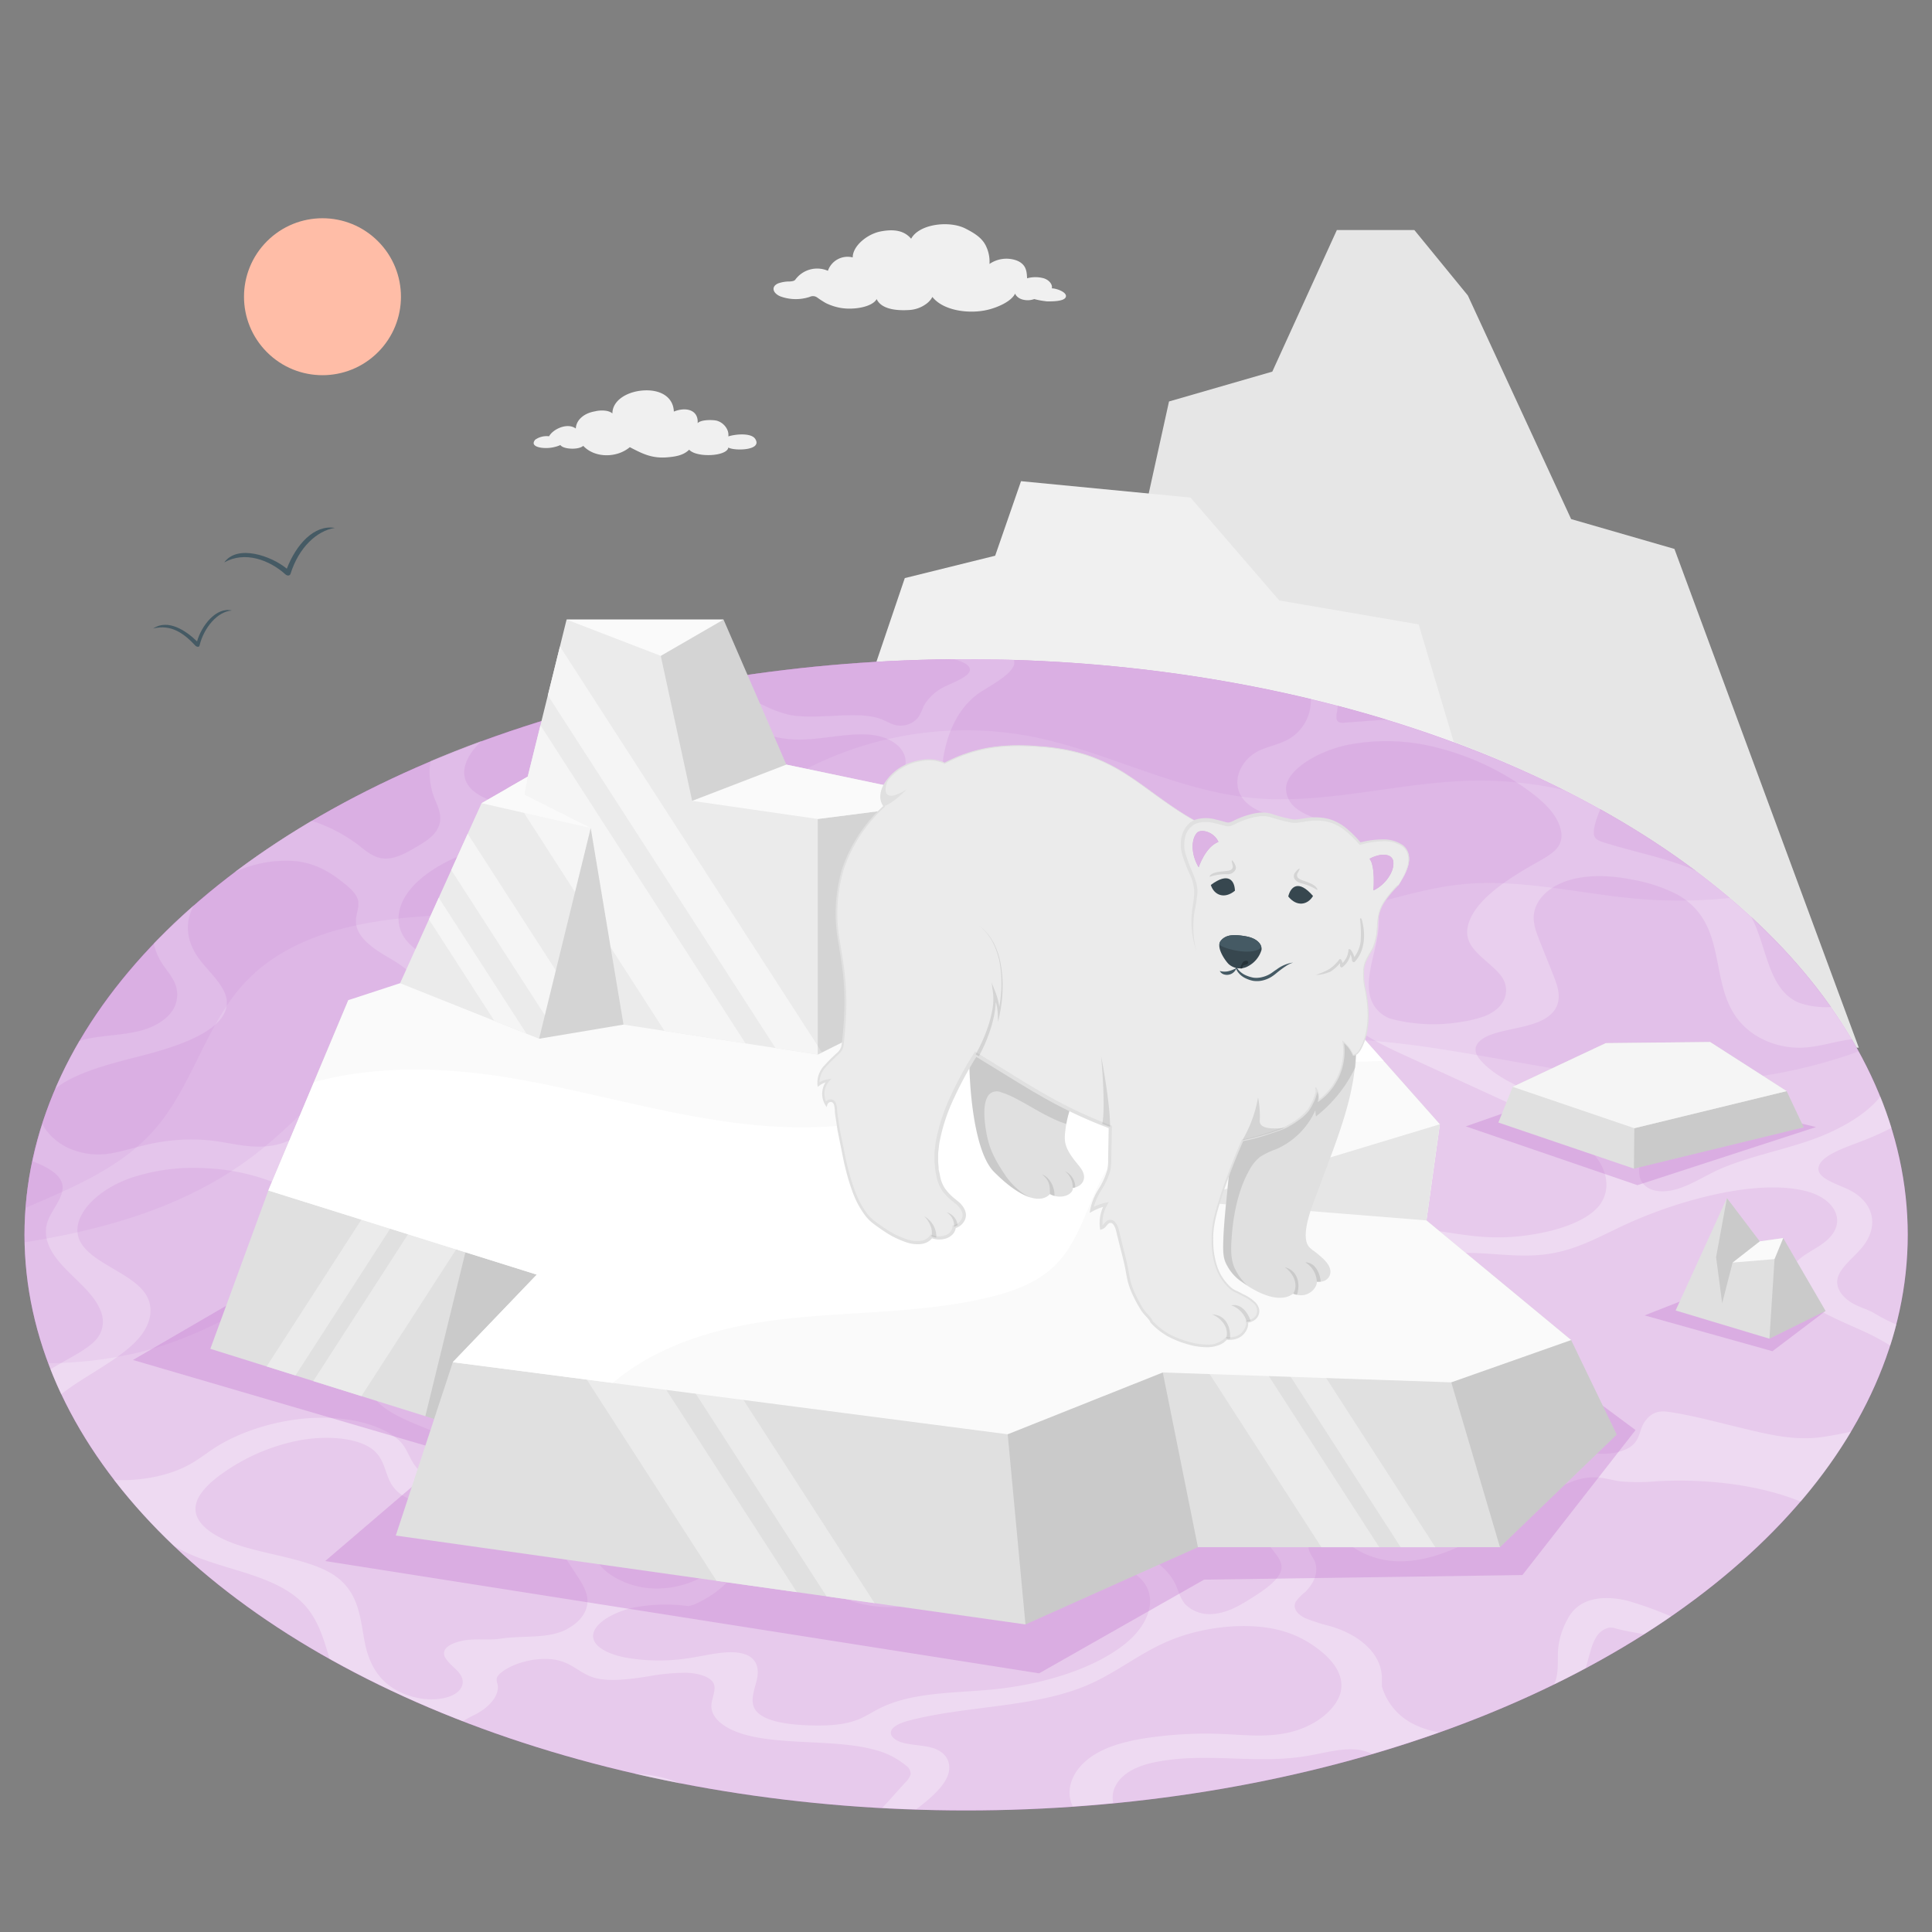<svg xmlns="http://www.w3.org/2000/svg" viewBox="0 0 500 500"><rect x="0" y="0" width="500" height="500" fill="#808080" stroke="none"/><g id="Iceberg"><g id="iceberg"><polygon points="481.06 271.14 433.34 142.06 406.61 134.34 379.87 76.46 366.03 59.53 345.98 59.53 329.27 96.18 302.54 103.9 265.65 271.14 481.06 271.14" style="fill:#e6e6e6"></polygon><polygon points="399.86 271.14 367.14 161.59 331.07 155.4 308.1 128.77 264.24 124.53 257.55 143.82 234.16 149.61 192.95 271.14 399.86 271.14" style="fill:#f0f0f0"></polygon></g></g><g id="Birds"><g id="birds"><path d="M86.64,136.62c-5.33-.88-10,4.29-12.41,10.56-4-3.33-12.78-6.36-16.19-1.63,5.29-3,11.7-.67,15.9,3.16.28.24,1,.44,1.24-.18C77.33,141.66,82,137.37,86.64,136.62Z" style="fill:#455a64"></path><path d="M60,158c-4.08-1-7.89,4-9,8-2.89-2.83-7.53-5.9-11.37-3.35,4.72-1.15,8,1.29,11,4.51.21.2.86.43,1-.06C52.77,162.39,56.31,158.24,60,158Z" style="fill:#455a64"></path></g></g><g id="Clouds"><path id="Cloud" d="M158.49,107c0-3.27,3.57-5.54,7.62-5.92,4.78-.45,8.16,1.68,8.28,5.44,3.12-1.28,6.41-.46,6.16,3,.81-.94,3.85-.91,4.94-.65a4.28,4.28,0,0,1,2.72,2.32,3.12,3.12,0,0,1,.28,1.75c1.82-.59,6-1,7,.71,1.84,3-5.52,3.07-7,2.17-.31,2.31-8.22,2.69-10.14.56-1.49,1.5-3.64,1.83-6,2-3.91.24-6.31-1.09-9.36-2.65-3.32,2.81-9.06,2.87-12.05-.35-.77.72-2.87.94-4.55.54-1.11-.27-1.36-.74-1.36-.74a9.11,9.11,0,0,1-2,.61c-2.17.46-6.21,0-4.51-2a5.14,5.14,0,0,1,3.58-.88c1-1.86,4.75-3.62,6.92-2,.09-2.25,2.15-4,5-4.46C155,106.18,157.38,106,158.49,107Z" style="fill:#f0f0f0"></path><path id="cloud" d="M201.41,73.33a8.68,8.68,0,0,1,2.94-.48c1-.06,1.26-.24,1.45-.44a7,7,0,0,1,8.46-2.33,5.39,5.39,0,0,1,6.42-3.46c0-3,3.8-6.06,7.2-6.72s6.11-.28,7.92,1.89c2.07-3.84,9.88-4.78,14.06-2.64,2.4,1.23,4.43,2.48,5.4,4.72a9.29,9.29,0,0,1,.82,4.44,7.76,7.76,0,0,1,7.15-.85c2.35,1,2.5,2.75,2.58,4.56a8.22,8.22,0,0,1,4.31,0c1.48.47,2.32,1.66,2.09,2.6,1.19,0,4,1,3.63,2.21S272.24,78,271,78a22.22,22.22,0,0,1-3.34-.6,5.18,5.18,0,0,1-1.75.3c-2.05-.06-2.89-1-3.21-1.71-1,2.08-4.62,3.61-7.14,4.2-4.75,1.12-11.42.25-14.26-3.34a5.26,5.26,0,0,1-1.45,1.69,8.19,8.19,0,0,1-4.4,1.68c-2,.14-7.16.29-8.57-2.82-1.08,2-5.73,2.87-9.25,2.3a14.41,14.41,0,0,1-3.92-1.27A25.43,25.43,0,0,1,211.5,77a1.87,1.87,0,0,0-1.93-.17,11.57,11.57,0,0,1-7.7-.16C199.92,75.79,199.54,74.13,201.41,73.33Z" style="fill:#f0f0f0"></path></g><g id="Sun"><circle id="sun" cx="83.45" cy="76.79" r="20.31" transform="translate(-29.85 81.5) rotate(-45)" style="fill:#ffbda7"></circle></g><g id="Water"><g id="Sea"><ellipse cx="250.03" cy="319.57" rx="243.69" ry="148.97" style="fill:#BA68C8"></ellipse><ellipse cx="250.03" cy="319.57" rx="243.69" ry="148.97" style="fill:#fff;opacity:0.65"></ellipse><g style="opacity:0.3"><path d="M432.47,418.32a97.72,97.72,0,0,0-11.1-4c-3.28-.85-7.69-1.24-11.2.35a9.46,9.46,0,0,0-4.46,4.33,19.53,19.53,0,0,0-2.44,7.54c-.25,2.57.12,5.06-.49,7.67a10.19,10.19,0,0,1-.57,1.69q4.16-2,8.2-4.2c.4-1.53.82-3.06,1.28-4.59a12.77,12.77,0,0,1,1.51-3.59,5.28,5.28,0,0,1,3.2-2.28,4.46,4.46,0,0,1,1.91.25c1.87.53,4.47.94,7.12,1.46C427.84,421.45,430.18,419.89,432.47,418.32Z" style="fill:#fff"></path><path d="M36.21,273.34c8.52-2.16,18.16-5.29,21.4-10.32,3.52-5.4-2.16-9.89-5.66-14.32-3.31-4.19-4.62-9.37-1.74-14.44q-5.55,4.85-10.4,9.89a14.36,14.36,0,0,0,1.69,4.45c1,1.8,2.49,3.31,3.44,5.2a7.57,7.57,0,0,1,.28,6.65c-1.65,3.62-6,5.68-9.7,6.5-4.28.95-8.46,1-12.74,1.85-.74.15-1.48.34-2.23.56a112.08,112.08,0,0,0-6.27,12.42C19.37,277.63,28.24,275.38,36.21,273.34Z" style="fill:#fff"></path><path d="M164.29,459.05q5.85,1.33,11.78,2.49a33.3,33.3,0,0,0-10.18-2.39C165.37,459.1,164.83,459.08,164.29,459.05Z" style="fill:#fff"></path><path d="M479.08,370.49c-2.36.56-4.8,1-7.18,1.37-7.49,1.14-14.43-.69-21.06-2.26-6.09-1.45-12.08-3.12-18.38-4.12-2.36-.38-4.67-.46-6.66,2.24-1.52,2-1.22,4.52-3.38,6.35-2.83,2.37-8.77,2.72-12.05,1.41s-4.61-3.7-6.12-5.9c-6.35-9.21-17.56-16.78-32.1-21.67-2.57-.87-5.35-1.72-6.54-3.31s-.55-3.81.19-5.82c1.24-3.48,2.48-6.95,3.72-10.45a4.72,4.72,0,0,1,1.65-2.47c1.56-1.13,4.13-1.48,6.36-1.57,8.34-.34,16.06,1.62,24.52,0,6.8-1.26,12.57-4.58,18.47-7.31a116.79,116.79,0,0,1,20.16-7.11c9.16-2.31,19.39-3.59,27-1.53s10.66,8.43,4.42,13.21c-2,1.56-4.75,2.79-6.55,4.42-3.92,3.49-2.23,7.52,1.07,10.27,3.9,3.27,9.63,5.55,15,8a60.35,60.35,0,0,1,7.6,4c.58-1.82,1.09-3.64,1.56-5.46a43.59,43.59,0,0,1-5.62-2.86c-2.05-1.24-4.51-1.71-6.49-3.12-2.44-1.72-3.87-4.08-2.89-6.62s4.05-4.85,6.09-7.3c4.61-5.58,3.11-11.91-3.62-15.1-3.39-1.58-8.31-3-7.57-5.84s6.21-4.74,10.66-6.42a78.09,78.09,0,0,0,8.18-3.63c-.84-2.72-1.79-5.42-2.87-8.11-3.75,4.77-10.5,8.35-15.59,10.37-8.95,3.56-19.54,5.15-27.83,9.29-4.31,2.15-9,5.22-13.79,4.84-3.27-.27-4.88-2.18-5.15-4.12s.35-4,0-5.94c-.64-3.15-4.08-5.54-7.92-7.46-11-5.5-26.26-8.63-33.08-16.22-1.21-1.35-2.09-3-.74-4.67,2.83-3.45,11.5-3.25,16.62-5.87,5.3-2.72,4.59-7,3.3-10.39s-2.68-6.72-4-10.09c-.95-2.41-1.92-4.84-1.41-7.48s2.68-5.54,6.66-7.36c5.7-2.59,12.9-2.18,18.5-1.07a41.1,41.1,0,0,1,11.74,3.83c15.73,8.71,5.76,27.86,21,36.86a21.46,21.46,0,0,0,12.72,2.75c3.89-.35,7.84-1.68,11.69-2.1-1.66-2.8-3.45-5.59-5.39-8.34a21.28,21.28,0,0,1-8.43-1.11c-8-3.38-8.22-14.39-12.19-21.93-.09-.18-.19-.34-.29-.51q-6.53-6-14.09-11.66c-.76-.33-1.53-.65-2.31-1-6.95-2.67-14.55-4.14-21.73-6.42-1-.33-2-.71-2.34-1.64-.47-1.28.4-4.19,1.59-7a283,283,0,0,0-55-23.11c-3.74.2-7.51.53-11.25.8a2.65,2.65,0,0,1-1.53-.19c-.77-.49-.55-1.73-.38-2.76.09-.51.16-1,.22-1.52q-3.48-.91-7-1.75a11.74,11.74,0,0,1-.36,3.36A11.39,11.39,0,0,1,332,192c-2,.9-4.44,1.41-6.37,2.37a10.42,10.42,0,0,0-4,3.61c-2.77,4.35-1.39,9,3.5,11.52,2.6,1.34,6,2.15,8.86,3.32a18.38,18.38,0,0,1,6.39,4.12c2,2.08,2.66,5.22-1,7.28a21,21,0,0,1-5.94,1.88c-9.53,2-20.89,3.82-26.83.39-4.36-2.52-4-7-6.52-10.37a19.48,19.48,0,0,0-6.66-4.89c-9.57-4.91-22.12-8-36-8.77-4.85-.27-10.44-.49-12.52-2.84-1.23-1.4-.89-3.22-.51-5,1.1-5.35,3.51-11.16,8.62-15,2.38-1.77,10.83-5.8,9.31-8.9q-7.91-.24-15.81-.17a11.65,11.65,0,0,1,3.26,1.16c.69.41,1.23.94,1.23,1.57,0,1.7-3.55,3-6.07,4.21a12.7,12.7,0,0,0-5.84,5.12,19.78,19.78,0,0,1-1.38,2.92,5.78,5.78,0,0,1-3.78,2.2c-2.35.36-3.84-.77-5.49-1.46-6.09-2.64-16.86.22-24.24-1.29a29.81,29.81,0,0,1-6.54-2.43c-5-2.26-10.66-4.07-16.06-6.05q-5.21.93-10.35,2a54.07,54.07,0,0,1,15.88,6.17c5.5,3.1,11.15,6.7,19.65,6.74,5.81,0,12.14-1.65,17.8-1.31,8.81.56,12.73,7,7.3,12-2.12,2-5.22,3.6-8,5.32-5.57,3.41-10.22,7.43-12.09,11.65s-.65,8.59,4.22,11c2.76,1.35,10,2.11,7.61,4.36-3.72,3.56-12.72.47-18.61-.31a48.33,48.33,0,0,0-14.27-.06c-6.55,1-13.45,3-19.59,2.1-4.44-.62-10.25-2.26-11.43-6.82-.95-3.69,1.56-8-.11-11.49-2.23-4.61-10.89-6.37-18.87-7.62s-16.76-2.72-19.65-7.13c-2-3-.71-6.82,2.4-10.17.38-.41.78-.81,1.21-1.21q-6.76,2.49-13.32,5.26a19.06,19.06,0,0,0,.88,9.19c1,2.54,2.58,5.28,1,8.26-1,2-3.23,3.4-5.23,4.58-2.54,1.53-5.26,3.08-7.9,3.18-3.16.14-5.35-1.91-7.54-3.62a40.87,40.87,0,0,0-11.94-6.15c-1,.57-1.94,1.14-2.9,1.73q-9.12,5.58-17.07,11.58a31.52,31.52,0,0,1,15.57-2.89c5.57.56,9.3,3,12.46,5.5,1.86,1.45,3.67,3,4,5,.21,1.53-.54,3.17-.61,4.74-.22,4,3.85,7.08,8.21,9.6,4.15,2.41,9,5.46,6.29,9.3a30.64,30.64,0,0,1-3.06,3.09c-3.07,3.17-3.07,6.91,0,9.24,3.56,2.71,10.66,3.49,13,6.72s-2.18,8.35-8.84,10-13.44,0-19.81,2c-6.1,1.9-9.56,6.43-15.76,8.08-6,1.59-11.56-.2-17.16-.91a49.85,49.85,0,0,0-16.78,1c-3.28.73-6.46,1.78-9.77,2.33a18.45,18.45,0,0,1-8.87-.72,15.21,15.21,0,0,1-7.84-5.63,6.62,6.62,0,0,1-.69-1.35,95.41,95.41,0,0,0-2.56,9.72c3.89,1.5,7.42,3.48,7.72,6.38s-2.68,6-3.8,9c-1.71,4.62,1.05,8.81,4.52,12.4s7.71,6.94,9.23,11.16a7,7,0,0,1-1.36,7.29C22.58,349.17,18.8,351,15.4,353c-.78.44-1.57.9-2.35,1.38q1.27,3.24,2.78,6.45c1.4-1.1,2.93-2.16,4.48-3.17,5.67-3.68,12.14-7.2,15.75-11.49,3.3-3.95,3.82-8.31,1.35-11.66-3.76-5.2-13.86-7.75-16.68-13.25s3.18-12.85,13-16.37a51.26,51.26,0,0,1,19.63-2.54,53.91,53.91,0,0,1,25,7.3c5.19,3.13,9.25,7.63,6.26,12.58-2.73,4.54-10.94,8.48-11.72,13-.68,3.8,4.23,6.4,9.2,8.16s10.7,3.4,12.61,6.71c1.61,2.78.18,6.22,1,9.23,2.32,8.84,21.83,10.63,28.69,18.09.9,1,1.35,2.47-.44,3.38a8.26,8.26,0,0,1-3,.64c-4.55.39-9.61,1.78-12.38-.81s-2.84-5.82-5.68-8.19c-4.58-3.85-12.9-5.92-22-5.47s-18.72,3.42-25.52,7.85c-2,1.32-3.8,2.75-6,4C43.88,382,36.16,383.38,29.5,383a148.09,148.09,0,0,0,15.45,17c10.66,6.71,27.11,6.57,34.84,16.52,2.78,3.58,4.15,8.13,5.48,12.73a268.8,268.8,0,0,0,34.51,16.18c1.64-.93,2.77-1.5,2.77-1.5,4.31-2.06,6.84-5.39,6.21-8.11a2.77,2.77,0,0,1-.15-1.68,3.86,3.86,0,0,1,1.19-1.35c3.61-2.86,10.54-4.25,15-3,3.73,1,5.51,3.44,9.21,4.47,3.89,1,9.05.32,13.83-.43a54.1,54.1,0,0,1,9.76-.92c3.16.11,6.1,1,7,2.6s-.35,3.79-.49,5.71c-.23,3.54,3.63,6.27,8.61,7.68s11,1.71,16.94,2,11.93.61,16.91,2a20.65,20.65,0,0,1,7.86,4,2.68,2.68,0,0,1,1.25,2.28,5,5,0,0,1-1.41,2.14c-1.4,1.55-2.81,3.11-4.21,4.69-.57.61-1.14,1.24-1.76,1.85,2.94.16,5.89.29,8.83.38,3.42-2.61,6.69-5.4,8-8.35s.33-6.27-3.76-7.53c-2.27-.68-5.21-.7-7.59-1.31s-4.19-2.21-2.67-3.82c1-1.05,3.05-1.69,4.92-2.15,15-3.72,31.62-3.16,45.25-8.91,7.8-3.31,13.44-8.25,21.27-11.53,9.19-3.88,21-4.92,29.21-2.58a27.37,27.37,0,0,1,9.19,4.57c3.93,2.92,6.8,6.62,6.1,10.82s-5.72,8.94-12.88,10.77c-6,1.53-12,.77-17.91.53a103.45,103.45,0,0,0-17.13.72c-4.9.6-10.06,1.61-14.18,3.68-6.87,3.44-9.19,9-7.73,13.34a9.47,9.47,0,0,0,.4,1q5.26-.36,10.5-.87a6.4,6.4,0,0,1,.64-4.54c1.84-3.48,6.1-5.16,9.74-5.94,13.67-2.87,26.26.6,39.88-1.72,4.82-.83,9.91-2.36,14.2-1.4a13.06,13.06,0,0,1,2.53.89q8.79-2.57,17.3-5.59a23.38,23.38,0,0,1-6.48-2.08,15.85,15.85,0,0,1-8.3-9.81v-1.76c.18-6-4.85-11.23-13.18-13.78a48.55,48.55,0,0,1-6.81-2.18c-1.94-1-3.19-2.56-2.26-4.25A13.13,13.13,0,0,1,337.8,412c2.77-2.76,3.59-6,2.17-8.5-.92-1.61-2.46-3.59,0-5.08a7.87,7.87,0,0,1,5.56-.65,10.79,10.79,0,0,1,3.79,2.06,21.8,21.8,0,0,0,12.3,4.23c9.54.29,19-4.93,26.52-9.63l12-7.49c3.45-2.13,7.59-4.51,12-4.6,2.69-.08,4.86.72,7.36,1.05a54.51,54.51,0,0,0,9.63-.07c13.79-.67,26.86,1.21,36.89,5.3A129.53,129.53,0,0,0,479.08,370.49Zm-146.24-166c-.44-4.66,7.32-9.81,15.64-11.65a51.94,51.94,0,0,1,23.6.7A67.69,67.69,0,0,1,395,204.19c4.35,3.11,8.25,6.63,9,11a5.09,5.09,0,0,1-1.15,4.43c-1.2,1.41-3.32,2.56-5.32,3.7-5,2.83-9.83,5.84-13.26,9.27s-5.39,7.36-4.22,10.67c1.26,3.54,5.81,6,8.31,9.14s2,8.12-4.11,10.57a30.67,30.67,0,0,1-6,1.48,43.26,43.26,0,0,1-18.44-.83,8.25,8.25,0,0,1-4.89-4.75c-1.44-3.62-.28-8.29.76-12.68.95-4,1.86-8.37.42-11.73-1.21-2.82-4.19-4.22-5.22-7.17-.7-2-.38-4.44-.51-6.68C349.78,210.66,333.68,213.75,332.84,204.44ZM300.72,240c5.56-4.35,14.66-6.87,23-7.59,11.5-1,23.18,1.69,25.31,7.8,1.85,5.27-3.66,11.54-3.48,17.16.23,7.25,9.67,12,18.53,16l29,13.31c11,5,22.64,10.9,22.65,19.92a8.57,8.57,0,0,1-2.85,6.46c-3.35,3.23-9.58,5.28-15.5,6.3-10.89,1.89-17.55.33-27.3-1.1-2-.29-4.44-.58-5.5-.87-.55-.16-2.45-.4-2.45-.4-6.06-1.08-7.91-1.34-12.33-3.55-2.86-1.45-5.28-3.35-5.4-5.78s1.87-4.87,2-7.25-1.79-4.63-3.71-6.63c-2.69-2.75-5.6-5.54-10.39-7-5-1.58-11.56-1.56-17.83-1.51s-12.81.09-17.9-1.43-8.3-5.14-5.7-8.82c1.35-1.9,3.93-3.51,5.95-5.26,5.86-5,6.58-11.44,1.76-15.41-1.31-1.08-3-2-3.73-3.28-1-1.78-.08-4,1.24-6A20.39,20.39,0,0,1,300.72,240Zm13.39,120.16c1.3,2.91,2.53,6.36-1.11,9.27a23,23,0,0,1-7,3.27A33.67,33.67,0,0,1,285.59,374c-4.07-1.13-9.18-4.42-13-5.65-2.73-.9-6.6-1.65-9.43-2.45s-5.08-2.43-4.46-4.47C259.4,359,263.7,357,267,355c8.38-5.2,10.93-12.94,5.88-17.76-1.59-1.5-3.82-2.74-5.13-4.36s-1.47-3.86.84-5.63c3.95-3,11.1-2.38,16.91-3.72,8.12-1.85,13.05-7.5,20.84-10.06,7.95-2.62,16.48-1.35,23.54.27,7.56,1.75,14.93,3.85,20.28,7.23s8.46,8.22,6.64,13.48-9.33,10.74-18.34,12.28c-3.9.68-7.76.62-11.65,1s-8.2,1.23-11,3.16C311.86,353.66,312.79,357.22,314.11,360.11ZM157.38,307.74a34.23,34.23,0,0,0-12.58-7.82c-4.75-1.8-10.26-3.05-14.56-5.16s-7.39-5.4-5.82-9.14c1.37-3.27,6.14-6.27,11.46-8a56.17,56.17,0,0,1,16.66-2.41c10.81-.14,20.88,1.66,28.52,5.12,2.95,1.34,5.66,3.07,5.83,5.47.14,1.73-1.06,3.57-1.89,5.37-1.67,3.7-1.35,7.9,3.57,9.51,3.4,1.11,8.14.74,12.12,1.26s7.32,2.95,4.75,5.32a26.18,26.18,0,0,1-3.36,2.15c-3.81,2.55-3.46,5.87-3.62,8.84-.24,4.21-2.11,8.63-5.44,12.82a6.92,6.92,0,0,1-.91,1.15c-6.31,4.94-11.12,11.47-20.56,13.67-6.38,1.49-12.42-.35-15.68-3.06-4-3.33-5.05-8-2.86-12.6,2.07-4.39,6.93-8.68,8-13.06C161.79,313.67,160,310.46,157.38,307.74Zm54.72-36.63c1.79-5.19,11.43-9.84,20.32-10.48s16.47,2.18,19.9,6.37c2.84,3.48,3.17,7.74,4.79,11.6a25,25,0,0,0,8.58,10.34,22.22,22.22,0,0,0,7.77,3.72c7.24,1.78,16.69.16,25.45-.91a89.6,89.6,0,0,1,18.45-.72c5.83.55,11.11,2.18,13.71,5.06,1.81,2,3,5.34.25,7.66s-7.78,2.61-11.15,1.48a7.29,7.29,0,0,0-2.07-.12,68.26,68.26,0,0,0-16.61,3.31c-6.46,2.28-11.86,5.63-18.2,8.05S268.66,320.25,264,318c-6.62-3.21-1-10.82-4.64-15.5-2.55-3.35-9.26-4.62-15.75-5.21a88.24,88.24,0,0,0-15.79-.16c-5.17.47-10.45,1.54-15.52,1.63s-9.94-.87-13.32-2.7c-2.29-1.23-4-3.16-2.61-5.23,2-3,8.81-4.25,12.42-6.87C214.06,280.13,210.59,275.5,212.1,271.11Zm-12.82,69.64c2.88-7.9,5.74-15.77,8.63-23.67,1.08-2.94,2.21-6,5.24-8.71,3.95-3.56,11-6.1,17.55-6.34s12.19,1.87,14,5.2c1.21,2.2.85,4.79,1.17,7.2a14.88,14.88,0,0,0,5.65,9.56c2,1.67,4.49,3.78,2.13,5.9s-7.2,2.13-11.14,2.69a30.4,30.4,0,0,0-16.73,8.19c-3.72,3.76-5.45,7.83-7.09,11.82L215,361.5a15,15,0,0,1-3.36,5.5c-3.52,3.44-10.66,5.68-16.8,5.69s-12-1.68-14.07-4.76a7.52,7.52,0,0,1-.5-1.27c-.13-2.81,1.87-4.52,4.72-7.26,1.89-1.81,4.33-3.45,6.29-5.24C195.88,350,197.63,345.28,199.28,340.75Zm-1.47,38.32c2.4-1.23,5.62-1.87,8.35-2.76,9.07-5.06,16-11.44,19.45-18,1.92-3.64,2.83-7.31,4.86-10.95a23.3,23.3,0,0,1,11-9.85,9,9,0,0,1,2.61-.82,8.72,8.72,0,0,1,3.29.38c6.17,1.61,12.83,3.61,14.13,7.62,1.1,3.36-1.94,7.31-6.09,10.56-3.87,3-9.08,6.18-9.16,9.51-.05,2.11,2.14,3.76,4.82,4.88,6,2.45,14.35,2.7,21.32,4.32s12.84,5.71,9.57,10.48c-4.23,6.15-19.23,8-25.81,13.72-2.55,2.2-3.58,4.77-6.33,6.9-4.52,3.49-12.75,4.82-18.84,3.94a26.94,26.94,0,0,1-13.8-6.36c-3.43-2.85-6.26-6-10.56-8.4-3.65-2-8.33-3.5-11-6S193,381.54,197.81,379.07Zm24.64-153a7.58,7.58,0,0,1,.31-10c4.51-5.4,15.77-8.62,25.12-8.69s17.24,2.28,24.78,4.6c11.09,3.42,22.95,7.51,25.1,15.1a3.75,3.75,0,0,1-.22,3,12.29,12.29,0,0,1-3.14,3c-6.87,5.2-13.76,10.94-14.75,16.8-.75,4.33,1.87,8.19,5.36,11.49,1.62,1.56,3.49,3.37,2.1,5.42-1,1.49-3.51,2.62-5,4-3.38,3.26-1,7.59-6.11,10.08-4.37,2.13-10.21.49-11.48-2.16s.19-5.79.38-8.72c.29-4.65-2.86-8.86-8.53-11.4-3.76-1.68-9-3.44-7.42-6.57a15.45,15.45,0,0,1,1.93-2.31c3.3-3.75,2.22-8.11-2.5-10.15-6.1-1.77-10.54-4-15.74-6.47C228.55,231.16,224.66,229,222.45,226.08ZM115.51,266.55c-1.17-.73-2.22-1.61-2-2.73.37-2,4.31-3.52,6.13-5.43,3.09-3.24-.71-6.28-4.48-8.3-3.53-1.86-7.23-3.69-9.53-6.18-3.49-3.8-3.3-9,.53-13.71s11.2-8.83,19.42-10.84c9-2.16,19.82-1.18,21.82,3.57a10.77,10.77,0,0,1,.33,4.32c-.13,6.93,4.68,13.87,15.72,15.34,7.25,1,15.69-.57,23.74-1.55a154.26,154.26,0,0,1,43,.63c6.79,1.14,14,3.68,12.64,8.14-.91,3.05-5.72,5.82-10.77,7.26s-10.41,1.77-15.6,2.08c-3.35,1.37-10,4.09-11.89,6.73-1.51,2.1-.8,4.2-.67,6.26a6,6,0,0,1-3.92,6,13.22,13.22,0,0,1-9.13.25c-2.47-.89-4.05-2.37-5.88-3.66-4.88-3.46-12-5.81-20.4-6.12-11-.4-23.11,2.64-34,2.05C124.61,270.37,119.28,268.89,115.51,266.55Zm-20.44,74c-2.51-1.26-5.48-3.4-6.84-6.11s-.16-6.12,3.09-8.91c4-3.48,11.41-6.8,10.57-10.35-.33-1.43-2.07-2.44-3.73-3.39q-6.18-3.45-12.37-6.94c-2.46-1.4-5.06-3-4.72-5.26.26-1.69,2.21-3.42,4.55-4.77,7-4,18.12-5.12,24.3-2.37,4,1.78,5.8,4.77,9,7,3.82,2.65,9.49,4.16,15,5.62s11.21,3,15.1,5.58,5.62,6.65,2.68,10.53c-2.12,2.76-6.38,5.16-7.89,8s-.79,6-5,7.65c-2.79,1.07-5.92.59-8.92.71-5.69.22-11.19,2.7-16.83,4.18S98.86,342.45,95.07,340.52Zm51.81,81c-5,2.68-11.09,1.62-17.22,2.52-2.61.4-5.1.12-7.7.26s-5.74,1-6.72,2.49a2,2,0,0,0,.05,2.26c.87,1.52,2.71,2.7,3.75,4.15s1.13,3.49-1.07,5c-2.67,1.79-7.13,1.84-10.22,1.12-9.3-2.15-12.27-8.58-13.41-14.65s-1.46-12.7-7.82-17c-5.52-3.7-14.64-4.93-22.41-7.09s-14.92-6.13-13.28-11.72c.84-2.82,3.83-5.59,7.34-8a50.73,50.73,0,0,1,19.6-8.18c7.45-1.32,15.35-.48,19,2.68,2.4,2.09,2.78,4.93,3.9,7.49a9.16,9.16,0,0,0,7.94,5.57c6,.67,13.16-2.52,19.45-2.31,6.61.21,9.68,4,11.9,7.34,3.09,4.7,6.16,9.4,9.25,14.1,1.39,2.14,2.82,4.32,2.83,6.78S150.45,419.6,146.88,421.5Zm4.44-27.23c-2.3-9.56-10.25-17.91-22.36-23.5-6.22-2.85-13.57-5-18.17-8.8s-5.62-9.81.74-14.31c6.56-4.68,18-5.57,26-3.86s13.61,5.31,20.4,8a17.07,17.07,0,0,0,7.08,1.49c7.07-.21,12.17-6.59,19.38-7.62.78-.12,3-.23,3.67.88,1.14,2-2.45,6.58-5.26,9.23s-6.89,4.9-10.06,7.44-5.43,5.82-3.65,8.15c2.77,3.66,13.58,3.1,15.79,6.92,2.09,3.6-4.79,8.12-5.58,12.26-1.08,5.56,9,9.46,5.15,15-2.07,3-8,5.23-13.19,5.47a21.63,21.63,0,0,1-12.69-3.18,13.82,13.82,0,0,1-5.27-5.88C152.18,399.54,152,396.86,151.32,394.27ZM291.08,425.5c-8.23,6.58-21.84,10.57-34.49,11.76-9.85.92-20.71.68-29,4.89-1.83.91-3.42,2-5.38,2.81-3.73,1.52-8.15,1.67-12.13,1.58-6-.14-12.48-1-14.57-4-1.55-2.26-.26-5.14.36-7.83s.21-5.69-3.53-6.73-8.66.27-13.18,1A50.24,50.24,0,0,1,162,429c-4.85-.92-9.25-3.14-8.4-6.39.73-2.84,5.45-5.47,10.32-6.55a43.84,43.84,0,0,1,14.27-.39l1.31-.35c5.58-2.45,9.8-6.12,11.29-9.79.71-1.74.86-3.51,2.06-5.23a9.44,9.44,0,0,1,6.9-3.59,6.26,6.26,0,0,1,6.15,3.66c2.39,4.33,4.85,8.77,10,11.93s13.77,4.78,22.21,2.69c5.29-1.3,9.74-3.83,14.58-5.82a70.61,70.61,0,0,1,24.83-5.13c5-.09,9.94.44,13.64,1.94C300.27,409.73,299.32,418.93,291.08,425.5Zm101.49-42.19c-1.92,3.11-5.72,5.92-9.69,8.52a34.76,34.76,0,0,1-9.4,4.62,34.48,34.48,0,0,1-23.3-2.51c-2.55-1.34-4.72-3.08-8.27-3.55-5.9-.83-14,3-14.28,6.78-.22,3.25,4.39,5.49,4,8.76-.35,2.85-4.39,5.57-8.16,7.92-2.65,1.66-5.73,3.47-9.23,3.8a8.89,8.89,0,0,1-7.47-2.44c-1.36-1.56-1.75-3.44-2.56-5.19-1.56-3.33-4.79-6.19-9.26-8.2l-.93-.18c-4.2-2.88-13-1.59-20.21-1.54-1.52,0-3.26-.14-3.54-1a1.55,1.55,0,0,1,.44-1.27c3.82-5,16.39-7.39,18.85-12.47.71-1.46.41-3,1.59-4.37,1.76-2.13,6.12-3.26,9.89-3.61s7.47-.21,11.21-1c5.23-1.17,9.67-4.33,10.34-7.37,1-4.38-4.94-8-1.95-12.3,1.84-2.65,6.59-4.61,11.2-5.59s9.26-1.19,13.9-1.79a68.86,68.86,0,0,1,8.93-1c5.94-.06,10.35,2.09,14.09,4.28a92.08,92.08,0,0,1,19.34,14.83C392.51,372,396.2,377.47,392.57,383.31Z" style="fill:#fff"></path></g><path d="M481.06,272.1c-11.6-21.15-31.16-41-58.72-57.87-95.16-58.18-249.46-58.18-344.63,0-61.51,37.6-83.24,90.3-65.24,138.58A105.91,105.91,0,0,0,35.94,350c45.65-11.32,77.57-59.61,124.42-63.72,33.91-3,67.57,18.59,100.75,10.94,18.62-4.29,34.1-17.27,52.16-23.55,38.92-13.52,81.05,5.93,122.22,6.28A132.11,132.11,0,0,0,481.06,272.1Z" style="fill:#BA68C8;opacity:0.1"></path><path d="M77.71,214.23C29.32,243.81,5.56,282.74,6.38,321.51c21.3-3.4,42.16-9.43,59.18-22.4,16.31-12.42,28.71-30.92,48-37.82,18.29-6.54,38.84-1.1,57.72-5.65,20.57-5,36.58-21,55.93-29.65a82.34,82.34,0,0,1,52.44-4.76c18.84,4.56,36.31,15.84,55.69,15.75,14.51-.06,28.26-6.57,42.69-8.09,15.37-1.62,30.7,2.46,46.11,3.75a126.8,126.8,0,0,0,23.54-.25,202.64,202.64,0,0,0-25.32-18.16C327.18,156.05,172.88,156.05,77.71,214.23Z" style="fill:#BA68C8;opacity:0.1"></path><path d="M266.64,190.56c19.5,3.76,37.54,14,57.3,15.93s39.61-4.57,59.56-4.48a101.15,101.15,0,0,1,21.22,2.44c-95.73-48.18-237.51-44.93-327,9.78C33,241.55,9.32,276.84,6.61,312.61c12.35-5.37,24.86-10.44,33.56-20.48,9.68-11.17,13.07-26.87,23.11-37.72,11.49-12.4,29.44-16.11,46.25-17.26s34.18-.49,49.88-6.64c17-6.68,30.13-20.64,46-29.74A90.13,90.13,0,0,1,266.64,190.56Z" style="fill:#BA68C8;opacity:0.1"></path></g></g><g id="Shadows"><polygon id="Shadow" points="472.46 339.27 458.71 349.69 425.62 340.42 442.11 333.95 472.46 339.27" style="fill:#BA68C8;opacity:0.3"></polygon><polygon id="shadow" points="469.99 291.68 423.76 306.72 379.35 291.5 393.48 286.56 424.45 280.77 469.99 291.68" style="fill:#BA68C8;opacity:0.3"></polygon><polygon id="shadow" points="423.28 370.1 394 407.62 311.61 408.81 268.92 433.06 84.16 404 116.79 376.07 34.41 351.96 106.44 310.07 195.8 295.05 326.9 293.83 366.41 327.88 423.28 370.1" style="fill:#BA68C8;opacity:0.3"></polygon></g><g id="Ice"><g id="ice"><polygon points="406.61 346.81 369.16 315.84 372.63 290.96 336.88 250.66 187.25 234.07 90.14 258.84 69.45 308.1 54.44 349.07 112.36 367.22 102.43 397.4 265.39 420.4 310.02 400.41 388.19 400.41 418.41 371.27 406.61 346.81" style="fill:#e0e0e0"></polygon><polygon points="333.11 340.99 322.99 339.21 362.49 400.41 371.46 400.41 333.11 340.99" style="fill:#ebebeb"></polygon><polygon points="76.47 355.97 112.44 300.22 102.33 302 69.01 353.63 76.47 355.97" style="fill:#ebebeb"></polygon><polygon points="356.94 400.41 317 338.51 303.21 340.35 341.97 400.41 356.94 400.41" style="fill:#ebebeb"></polygon><polygon points="182.07 346.29 169.32 344.04 213.91 413.14 226.34 414.89 182.07 346.29" style="fill:#ebebeb"></polygon><polygon points="161.76 343.16 144.39 345.48 185.45 409.12 206.22 412.05 161.76 343.16" style="fill:#ebebeb"></polygon><polygon points="132.23 301.37 118.44 299.52 81.08 357.42 93.54 361.32 132.23 301.37" style="fill:#ebebeb"></polygon><polygon points="90.14 258.84 69.45 308.1 138.92 329.87 117.19 352.53 260.79 371.19 300.93 355.2 375.59 357.75 406.61 346.81 369.16 315.84 372.63 290.96 336.88 250.66 187.25 234.07 103.54 254.45 90.14 258.84" style="fill:#fafafa"></polygon><polygon points="369.16 315.84 306.88 310.85 372.63 290.96 369.16 315.84" style="fill:#e6e6e6"></polygon><polygon points="112.36 367.22 117.19 352.53 138.92 329.87 120.45 324.08 110.08 366.5 112.36 367.22" style="opacity:0.1"></polygon><polygon points="260.79 371.19 300.93 355.2 310.02 400.41 265.39 420.4 260.79 371.19" style="opacity:0.1"></polygon><polygon points="375.59 357.75 388.19 400.41 418.41 371.27 406.61 346.81 375.59 357.75" style="opacity:0.1"></polygon><path d="M358.09,274.58l-10.56-11.91a538.26,538.26,0,0,0-56.81-.29c-14.23.69-29.32,2.27-40.62,11-5.29,4.07-9.49,9.52-15.21,13-5.23,3.13-11.39,4.35-17.46,4.93-28.06,2.69-55.62-7.06-83.37-12-17.27-3.09-36.14-3.86-52.78.76L69.46,308.1l69.46,21.77-21.73,22.66,41.4,5.38c11.19-9.59,26.59-14.24,41.48-16.19,18.46-2.43,37.37-1.6,55.5-5.89,6.36-1.5,12.82-3.77,17.48-8.37,6.29-6.21,8.22-15.47,12.48-23.21,7-12.7,20.29-21,34.2-25C332.13,275.6,345.15,274.92,358.09,274.58Z" style="fill:#fff"></path><polygon points="103.54 254.45 139.52 268.82 161.36 265.16 211.63 272.92 270.97 243.35 248.19 207.26 203.5 197.88 187.25 160.35 146.63 160.35 136.57 201.01 124.62 207.87 103.54 254.45" style="fill:#ebebeb"></polygon><polygon points="127.94 264.19 136.26 267.52 113.55 232.33 111.01 237.95 127.94 264.19" style="fill:#f5f5f5"></polygon><polygon points="143.85 251.15 141.01 262.74 116.79 225.17 121.04 215.78 143.85 251.15" style="fill:#f5f5f5"></polygon><polygon points="212.73 272.37 144.91 167.3 141.78 179.96 200.7 271.24 211.63 272.92 212.73 272.37" style="fill:#f5f5f5"></polygon><polygon points="192.95 270.04 171.98 266.8 158.02 245.15 152.88 214.29 148.82 230.87 131.46 203.94 136.57 201.01 139.87 187.71 192.95 270.04" style="fill:#f5f5f5"></polygon><polygon points="211.63 272.92 211.63 211.95 248.19 207.26 270.97 243.35 211.63 272.92" style="opacity:0.1"></polygon><polygon points="211.63 211.95 179.13 207.26 203.5 197.88 248.19 207.26 211.63 211.95" style="fill:#fafafa"></polygon><polygon points="187.25 160.35 171.01 169.74 146.63 160.35 187.25 160.35" style="fill:#fafafa"></polygon><polygon points="171.01 169.74 179.13 207.26 203.5 197.88 187.25 160.35 171.01 169.74" style="opacity:0.1"></polygon><polygon points="124.62 207.87 152.88 214.29 135.71 205.64 136.57 201.01 124.62 207.87" style="fill:#fafafa"></polygon><polygon points="152.88 214.29 139.52 268.82 161.36 265.16 152.88 214.29" style="opacity:0.1"></polygon></g><g id="ice"><polygon points="462.38 282.38 442.57 269.67 415.58 269.96 391.49 281.27 387.78 290.51 422.86 302.44 466.81 291.75 462.38 282.38" style="fill:#e0e0e0"></polygon><polygon points="422.86 302.44 422.96 291.98 462.38 282.38 466.81 291.75 422.86 302.44" style="opacity:0.1"></polygon><polygon points="415.58 269.96 391.49 281.27 422.96 291.98 462.38 282.38 442.57 269.67 415.58 269.96" style="fill:#f5f5f5"></polygon></g><g id="ice"><polygon points="433.65 339.15 457.93 346.45 472.46 339.27 461.5 320.41 455.42 321.26 446.93 310.06 433.65 339.15" style="fill:#e0e0e0"></polygon><polygon points="455.42 321.26 448.4 326.75 459.25 325.86 461.5 320.41 455.42 321.26" style="fill:#fafafa"></polygon><polygon points="457.93 346.45 459.25 325.86 461.5 320.41 472.46 339.27 457.93 346.45" style="opacity:0.1"></polygon><polygon points="448.4 326.75 445.7 337.27 444.12 325.36 446.93 310.06 455.42 321.26 448.4 326.75" style="opacity:0.1"></polygon></g></g><g id="Bear"><g id="bear"><path d="M342.41,325.74a25.65,25.65,0,0,0-2.4-2,6.11,6.11,0,0,1-1.38-1.25c-1-1.42-1.21-4.45,1.16-10.89,6.6-17.92,12-29.64,11-44l-30.33,14.27c.42-.08-.55,5.81-.62,6.29q-.56,3.62-.9,7.26c-.45,4.75-2.08,18.35-2.34,24.71-.17,4-.1,5.64,1,7.5a11.38,11.38,0,0,0,3.74,4.11c2.68,1.93,8.13,5.28,12.14,3.74a8.17,8.17,0,0,0,1.19-.67,2.47,2.47,0,0,0,1,.28,4.31,4.31,0,0,0,4.62-1.82,2.68,2.68,0,0,0,.51-1.52,4.68,4.68,0,0,0,1.9-.26,2.58,2.58,0,0,0,1.6-2.07C344.45,328,343.44,326.73,342.41,325.74Z" style="fill:#e0e0e0"></path><path d="M320.51,281.85c.42-.08-.55,5.81-.62,6.29q-.56,3.62-.9,7.26c-.45,4.75-2.08,18.35-2.34,24.71-.17,4-.1,5.64,1,7.5a11.38,11.38,0,0,0,3.74,4.11c.4.28.86.6,1.36.92a14.61,14.61,0,0,1-3-4c-1.31-2.46-1.21-5.46-1-8.24.29-4.64,1.35-11.82,4.47-17.38a11.22,11.22,0,0,1,2.86-3.61,19.49,19.49,0,0,1,4.19-2,19.79,19.79,0,0,0,10.15-10.09c0,.54.09,1.07.14,1.61a35.41,35.41,0,0,0,10.2-12.7,49.91,49.91,0,0,0,.19-8.67Z" style="opacity:0.1"></path><path d="M334.68,334.79h0a2.47,2.47,0,0,0,1,.28c1-3.41-.18-6.37-3.18-7.12,2.16,1.5,3.63,4.37,2.2,6.84Z" style="opacity:0.1"></path><path d="M341.8,331.69c-.2-2.33-1.49-5-4-5a6.21,6.21,0,0,1,3,5A3.82,3.82,0,0,0,341.8,331.69Z" style="opacity:0.1"></path><path d="M279.46,302c-2.23-2.73-3.85-4.75-3.89-7.42s1.23-10.52,5.49-14.91l-30.19-9.46c-.32,9.65,1,27.67,6.38,33.07,7.74,7.78,12.49,7.94,14.47,5.75,2.7,1.49,6,.24,5.94-1.59C280.22,307.08,281.7,304.74,279.46,302Z" style="fill:#e0e0e0"></path><path d="M269.72,303.94c2,1.79,2,2.9,2,5.1a5.3,5.3,0,0,0,1.17.47C273,307.38,271.77,304.74,269.72,303.94Zm5.9-.83a5.24,5.24,0,0,1,2,4.34,4.54,4.54,0,0,0,.66-.15A4.59,4.59,0,0,0,275.62,303.11Z" style="opacity:0.1"></path><path d="M260.28,304.32c-3.14-4.61-3.84-6.75-4.42-8.6a32.52,32.52,0,0,1-1.12-7.49c0-1.57.15-3.67,1.2-4.93a2.79,2.79,0,0,1,3.09-.64,23.41,23.41,0,0,1,4.3,1.87c1.72.89,3.38,1.88,5.07,2.83a54.47,54.47,0,0,0,5.61,2.82,20.58,20.58,0,0,0,1.95.69c.64-3.49,2.16-8.16,5.1-11.19l-30.19-9.46c-.32,9.65,1,27.67,6.38,33.07,4,4,7.19,6,9.63,6.68C264.36,309.06,261.67,306.37,260.28,304.32Z" style="opacity:0.1"></path><path d="M337.8,216.93c-12.21-.94-13.66.56-21.22-1.46-6.24-1.66-12.26-5.89-19.92-11.49-10.86-8-17.93-10.72-33.31-11a38.56,38.56,0,0,0-18.89,4.56c-3-1.68-9.65-1.07-13.62,3-4.89,5-2,8.13-2,8.13-10.19,9.7-14.2,20.86-11.51,36.09a76.71,76.71,0,0,1,.82,25.2,3.46,3.46,0,0,1-.87,2.26c-1.17,1.3-2.58,2.37-3.71,3.71a6.25,6.25,0,0,0-1.72,4.79,5.34,5.34,0,0,1,2.53-1.07,5.25,5.25,0,0,0-.58,6.09,1.29,1.29,0,0,1,1.38-.85c1.33.23,1.11,2.33,1.25,3.34.18,1.36.38,2.72.6,4.07.48,2.91,1.05,5.8,1.76,8.65,1.18,4.76,2.62,10.24,5.91,14a8.61,8.61,0,0,0,1.27,1.22c8.69,6.7,13.42,6.24,15.1,3.81,2.87,1.13,5.85-.32,5.87-2.48a3.36,3.36,0,0,0,2.6-2.74,4.23,4.23,0,0,0-1.86-3.5c-2.76-2.2-4-3.53-4.68-6.11-3.24-11.55,6-26.74,9.5-32.31,0,0,2.15,1.25,9.51,5.85,7.87,4.92,16.32,9.69,25.31,13-.08,2.52-.16,5.66-.17,9.41,0,4.56-4,7.67-4.66,12.07a14.45,14.45,0,0,1,3.7-1.42,10,10,0,0,0-1.19,6.05c.88-.22,1.22-1.42,2.1-1.63,1.07-.25,1.75,1.09,2,2.16q1,4.13,2.05,8.25c.51,2.08.71,4.35,1.4,6.37.08.25.17.5.27.73a34.34,34.34,0,0,0,2.94,5.64c.33.51,2.18,2.28,2.18,2.81a18.41,18.41,0,0,0,5.74,4.17c3,1.3,9.07,3.41,12.66,1a8.82,8.82,0,0,0,1-.91,2.35,2.35,0,0,0,1,.07,4.31,4.31,0,0,0,4.12-2.77,2.75,2.75,0,0,0,.18-1.6,4.68,4.68,0,0,0,1.8-.66,2.6,2.6,0,0,0,1.12-2.36c-.15-1.42-1.41-2.43-2.63-3.17a27.24,27.24,0,0,0-2.78-1.47,6.08,6.08,0,0,1-1.61-.91c-1.3-1.18-5.75-4.94-4.63-15.69.51-4.75,4.59-15.78,7.59-22.71a68.31,68.31,0,0,0,9.85-2.8c2.09-.7,6-3.23,7.28-5.07.62-.92,2.68-4.59,1.84-5.72a4.28,4.28,0,0,1,.74,3.36,15.85,15.85,0,0,0,6.39-15.24,8.7,8.7,0,0,1,2.58,3.45c.89,0,1.52-.86,1.94-1.64,2.34-4.32,2.27-9.56,1.41-14.4-.45-2.54-1.09-5.18-.3-7.63a25.15,25.15,0,0,1,2-3.89c1.56-3,.81-6.49,1.82-9.63.87-2.74,2.92-4.82,4.83-6.87C367.51,220.5,350,217.87,337.8,216.93Z" style="fill:#ebebeb"></path><path d="M337.8,216.93c-4.15-.33-8.32-.38-12.48-.31a30.91,30.91,0,0,1-12.2-2.29c-7.73-3.27-14.09-8.86-21-13.42a45.53,45.53,0,0,0-11.17-5.45,52.45,52.45,0,0,0-12.25-2.15,51.6,51.6,0,0,0-12.42.35,38.11,38.11,0,0,0-11.72,4l-.08.05-.07-.05a9.78,9.78,0,0,0-5.74-.71,13.9,13.9,0,0,0-5.52,2,12.51,12.51,0,0,0-4.07,4.18,6.45,6.45,0,0,0-.88,2.74,4,4,0,0,0,.78,2.67l.11.15-.12.12a38.69,38.69,0,0,0-10.55,16,40.29,40.29,0,0,0-1,19.18c.54,3.2,1.08,6.42,1.36,9.67a69.28,69.28,0,0,1,.15,9.77c-.08,1.63-.22,3.26-.37,4.88-.1.81-.13,1.6-.28,2.45a3.39,3.39,0,0,1-.51,1.23,8.74,8.74,0,0,1-.84.95,42.23,42.23,0,0,0-3.4,3.43,5.77,5.77,0,0,0-1.42,4.27l-.5-.2a5.76,5.76,0,0,1,2.68-1.13l.88-.13-.6.66a4.92,4.92,0,0,0-.54,5.7l-.59.07a1.62,1.62,0,0,1,1.61-1.09,1.47,1.47,0,0,1,.94.45,1.94,1.94,0,0,1,.45.86,7.41,7.41,0,0,1,.22,1.7,15.06,15.06,0,0,0,.2,1.61l.49,3.25.66,3.21c.47,2.14.82,4.3,1.37,6.42a57.35,57.35,0,0,0,1.91,6.26,22.91,22.91,0,0,0,3.05,5.69,9.57,9.57,0,0,0,2.27,2.22c.87.66,1.76,1.28,2.67,1.88a22.49,22.49,0,0,0,5.81,2.78,8.23,8.23,0,0,0,3.1.3,3.47,3.47,0,0,0,2.49-1.41l.19-.26.3.11a5,5,0,0,0,3.33.13,2.6,2.6,0,0,0,2-2.23v-.32l.31-.08a3.13,3.13,0,0,0,2.09-1.7,2.28,2.28,0,0,0,.18-1.3,3.46,3.46,0,0,0-.55-1.27,5.63,5.63,0,0,0-1-1.09l-1.21-1a13.92,13.92,0,0,1-2.28-2.32,9.07,9.07,0,0,1-1.45-3c-.15-.52-.24-1.06-.36-1.58l-.16-.8c0-.26-.06-.53-.08-.8l-.15-1.61,0-1.61a12.17,12.17,0,0,1,.1-1.6l.18-1.6A48,48,0,0,1,246,283.7a93.09,93.09,0,0,1,6.07-11.15l.26-.42.41.26,8.45,5.21c2.8,1.75,5.61,3.48,8.47,5.12a115.65,115.65,0,0,0,17.8,8.49l.3.11v.32l-.11,5.61-.06,2.81a13,13,0,0,1-.25,2.88,19.38,19.38,0,0,1-2.38,5.2,14.94,14.94,0,0,0-2.07,5l-.59-.41a14.73,14.73,0,0,1,3.8-1.46l.88-.2-.45.78a9.56,9.56,0,0,0-1.14,5.81l-.48-.33c.44-.09.77-.67,1.32-1.19a1.63,1.63,0,0,1,1.15-.47,1.6,1.6,0,0,1,1.13.54,4.26,4.26,0,0,1,1,1.93l.48,1.92c.61,2.58,1.3,5.11,1.86,7.73.25,1.31.44,2.61.76,3.87a19.41,19.41,0,0,0,1.4,3.63,34.72,34.72,0,0,0,1.88,3.44,11,11,0,0,0,1.22,1.48l.66.77c.1.14.21.28.31.43a1.3,1.3,0,0,1,.25.63l-.09-.22a18.65,18.65,0,0,0,4.13,3.32,23.6,23.6,0,0,0,4.92,2,17.77,17.77,0,0,0,5.24.84,6.15,6.15,0,0,0,4.66-1.88l.12-.15.21.08a2.07,2.07,0,0,0,.85.05,5.75,5.75,0,0,0,.94-.11,4.1,4.1,0,0,0,1.68-.74,4,4,0,0,0,1.14-1.43,2.53,2.53,0,0,0,.3-1.73l-.06-.31.32,0a4.17,4.17,0,0,0,1.5-.51,2.23,2.23,0,0,0,1-1.12,2.56,2.56,0,0,0-.74-2.82,10.14,10.14,0,0,0-2.78-1.85l-1.5-.79a7.47,7.47,0,0,1-1.56-.85,13,13,0,0,1-3.94-5.71,20.36,20.36,0,0,1-1.1-6.83c0-.58,0-1.16,0-1.73l.13-1.73a27.23,27.23,0,0,1,.66-3.4c.58-2.23,1.28-4.42,2-6.59,1.49-4.34,3.16-8.62,5-12.83l0-.1.11,0a47,47,0,0,0,6.12-1.58l3-1a13.56,13.56,0,0,0,2.87-1.25,17.35,17.35,0,0,0,4.91-3.86,16.24,16.24,0,0,0,1.5-2.75,9.54,9.54,0,0,0,.5-1.48,2,2,0,0,0-.06-1.41l.27-.19a4.47,4.47,0,0,1,.75,3.49l-.24-.16a15.72,15.72,0,0,0,6.35-15.09l-.06-.34.27.21a8.86,8.86,0,0,1,2.62,3.52l-.12-.08a1.72,1.72,0,0,0,1.19-.65,4.79,4.79,0,0,0,.79-1.23,13.55,13.55,0,0,0,1.08-2.75,20.49,20.49,0,0,0,.73-5.88,35.84,35.84,0,0,0-.63-5.93,18.1,18.1,0,0,1-.46-6c.25-2.05,1.61-3.67,2.46-5.43a16.85,16.85,0,0,0,1.06-5.82,17.36,17.36,0,0,1,.46-3,10.51,10.51,0,0,1,1.19-2.75,29.66,29.66,0,0,1,3.8-4.62h0a5.26,5.26,0,0,0,1-3.68,5.14,5.14,0,0,0-2.22-3.11,22.81,22.81,0,0,0-7.25-3A96.66,96.66,0,0,0,337.8,216.93Zm0,0a96.69,96.69,0,0,1,15.62,2.24,22.82,22.82,0,0,1,7.28,3,5.2,5.2,0,0,1,2.26,3.15,5.32,5.32,0,0,1-1,3.75h0a28.71,28.71,0,0,0-3.78,4.61,10.4,10.4,0,0,0-1.17,2.72,17.1,17.1,0,0,0-.44,2.94,17.12,17.12,0,0,1-1.06,5.88c-.86,1.79-2.19,3.39-2.43,5.39a18.13,18.13,0,0,0,.48,5.9,35,35,0,0,1,.65,5.95,21,21,0,0,1-.71,5.95,14.64,14.64,0,0,1-1.09,2.8,5.37,5.37,0,0,1-.82,1.28,2,2,0,0,1-1.37.74h-.09l0-.08a8.57,8.57,0,0,0-2.55-3.4l.21-.13a16,16,0,0,1-6.43,15.4l-.33.22.08-.39a4.14,4.14,0,0,0-.71-3.23l.27-.19a2.24,2.24,0,0,1,.11,1.68,9.81,9.81,0,0,1-.51,1.53,16.47,16.47,0,0,1-1.53,2.83,11.61,11.61,0,0,1-2.33,2.21,23.32,23.32,0,0,1-2.68,1.76,14.42,14.42,0,0,1-2.93,1.29l-3,1a46.61,46.61,0,0,1-6.17,1.61l.15-.12Q319,301.5,316.78,308c-1.4,4.34-3,8.72-2.78,13.3a20.1,20.1,0,0,0,1.09,6.67,12.54,12.54,0,0,0,3.79,5.46,7.37,7.37,0,0,0,1.45.77l1.54.81a10.55,10.55,0,0,1,2.92,1.94,3.8,3.8,0,0,1,1,1.56,2.73,2.73,0,0,1-.1,1.87,2.8,2.8,0,0,1-1.24,1.41,5.05,5.05,0,0,1-1.73.58l.26-.34a3.17,3.17,0,0,1-.34,2.1,4.46,4.46,0,0,1-3.23,2.5,6,6,0,0,1-1,.12,2.43,2.43,0,0,1-1.11-.09l.33-.07a7.44,7.44,0,0,1-1.05.95,6.91,6.91,0,0,1-1.28.63,8.9,8.9,0,0,1-2.75.5,18.38,18.38,0,0,1-5.43-.84,25,25,0,0,1-5.07-2.08,19.25,19.25,0,0,1-4.29-3.44l-.09-.23a2,2,0,0,0-.15-.26,4.44,4.44,0,0,0-.27-.38c-.2-.24-.41-.49-.63-.73a10.84,10.84,0,0,1-1.3-1.58,35,35,0,0,1-1.93-3.5,19.81,19.81,0,0,1-1.46-3.76c-.33-1.3-.53-2.62-.78-3.9-.55-2.55-1.26-5.13-1.88-7.69-.36-1.26-.49-2.68-1.26-3.5a.8.8,0,0,0-1.23,0c-.43.35-.74,1.1-1.64,1.37l-.42.13-.06-.46a10.3,10.3,0,0,1,1.23-6.29l.43.58a14.37,14.37,0,0,0-3.59,1.39l-.72.4.13-.81a15.64,15.64,0,0,1,2.15-5.32,18.86,18.86,0,0,0,2.27-5,11.87,11.87,0,0,0,.22-2.7l.05-2.81.1-5.63.29.43a118.61,118.61,0,0,1-18-8.5c-2.88-1.64-5.7-3.38-8.51-5.11l-8.44-5.18.67-.17a94.34,94.34,0,0,0-6,11A47.26,47.26,0,0,0,243.07,296l-.17,1.55a10,10,0,0,0-.11,1.54l0,1.55.13,1.54c0,.26,0,.52.08.77l.16.75c.11.5.19,1,.32,1.51a8.26,8.26,0,0,0,1.31,2.68,13.76,13.76,0,0,0,2.13,2.19l1.22,1a6.23,6.23,0,0,1,1.13,1.27,4.38,4.38,0,0,1,.68,1.61,3.08,3.08,0,0,1-.25,1.78,4,4,0,0,1-2.64,2.17l.3-.4a2.85,2.85,0,0,1-.82,1.94,4.16,4.16,0,0,1-1.72,1.07,5.86,5.86,0,0,1-3.9-.15l.49-.15a4.37,4.37,0,0,1-1.36,1.21,4.8,4.8,0,0,1-1.7.53,8.89,8.89,0,0,1-3.42-.33,23.41,23.41,0,0,1-6-2.9c-.92-.61-1.84-1.24-2.71-1.91a10.47,10.47,0,0,1-2.41-2.38,23.52,23.52,0,0,1-3.14-5.89,56.35,56.35,0,0,1-1.91-6.34c-.55-2.13-.9-4.31-1.36-6.46l-.65-3.24-.49-3.27a14.49,14.49,0,0,1-.2-1.66,6.92,6.92,0,0,0-.19-1.55c-.12-.49-.4-.81-.8-.84a1,1,0,0,0-.93.63l-.21.71-.39-.64a5.55,5.55,0,0,1,.63-6.47l.28.53a5.08,5.08,0,0,0-2.39,1l-.43.32-.07-.53a6.4,6.4,0,0,1,1.55-4.73,43.75,43.75,0,0,1,3.46-3.48,3.45,3.45,0,0,0,1.2-1.88c.14-.75.18-1.59.28-2.39.15-1.61.3-3.23.38-4.85a68.28,68.28,0,0,0-.11-9.7c-.27-3.23-.8-6.42-1.33-9.63a40.72,40.72,0,0,1,1-19.4,39.1,39.1,0,0,1,10.7-16.17v.27a4.45,4.45,0,0,1-.87-2.95,6.89,6.89,0,0,1,.94-2.9,12.76,12.76,0,0,1,4.2-4.29,14.39,14.39,0,0,1,5.66-2,10.13,10.13,0,0,1,5.94.77h-.16a38.33,38.33,0,0,1,11.83-4,51.7,51.7,0,0,1,12.49-.31A52.41,52.41,0,0,1,281,195.27a45.69,45.69,0,0,1,11.19,5.51c6.93,4.59,13.27,10.19,21,13.48a30.76,30.76,0,0,0,12.17,2.32C329.48,216.52,333.65,216.58,337.8,216.93Z" style="fill:#e0e0e0"></path><path d="M331.37,292.3a10.19,10.19,0,0,0,1.11-.46s-6.6,1.06-6.46-1.74a25.92,25.92,0,0,0-.43-6.1,33.33,33.33,0,0,1-4.07,11.1A68.31,68.31,0,0,0,331.37,292.3Z" style="opacity:0.1"></path><path d="M257.22,244.13a15.87,15.87,0,0,0-1.72-2.58,14.5,14.5,0,0,0-2.25-2.11,14,14,0,0,1,2.2,2.16,14.57,14.57,0,0,1,1.65,2.59,19.73,19.73,0,0,1,1.77,5.87,30.68,30.68,0,0,1,.26,6.13,39.75,39.75,0,0,1-.5,4.37c-.05-.35-.11-.7-.19-1.05a18.22,18.22,0,0,0-.81-2.7l-1-2.55L257,257a14.87,14.87,0,0,1-.19,4.36,31.38,31.38,0,0,1-1.1,4.29,41.63,41.63,0,0,1-3.22,7.22l.84.5a42,42,0,0,0,3.16-7.47,30.2,30.2,0,0,0,1-4.42,20.23,20.23,0,0,0,.22-2.2c0,.13.07.26.11.39a14.72,14.72,0,0,1,.41,2.69l.08,2.12.43-2.06a35.92,35.92,0,0,0,.72-6.18,30.53,30.53,0,0,0-.39-6.19A19.65,19.65,0,0,0,257.22,244.13Zm30.07,47.5c0-6.63-2.32-18.29-2.32-18.29s1.23,13,.3,17.52Z" style="opacity:0.1"></path><path d="M239.13,314.74c.68.49,2.56,3,1.91,5.22a5.6,5.6,0,0,0,1.29.34A6.12,6.12,0,0,0,239.13,314.74Zm5.83-1a4,4,0,0,1,1.95,3.73,4.34,4.34,0,0,0,.91-.37A3.86,3.86,0,0,0,245,313.75Z" style="opacity:0.1"></path><path d="M317.34,346.37h0a2.41,2.41,0,0,0,1,.07c.25-3.55-1.54-6.19-4.63-6.28,2.42,1,4.48,3.5,3.61,6.21Z" style="opacity:0.1"></path><path d="M323.64,341.82c-.7-2.24-2.53-4.53-5-4a6.24,6.24,0,0,1,4,4.23A4,4,0,0,0,323.64,341.82Z" style="opacity:0.1"></path><path d="M230.16,205.89c-1.63-.38-.9-3.31,0-4.65h0c-3.92,4.54-1.35,7.39-1.35,7.39,2.46-.79,5.8-4.31,5.8-4.31S231.68,206.26,230.16,205.89Z" style="fill:#e0e0e0"></path><path d="M310.85,248.26c-3.32-8.8-.52-14.92-1.5-19.18s-5-9.23-2.41-14.06,8.81-1.88,10.87-1.61c1.15.15,3.52-2,8.19-2.58,2.76-.33,3.78.86,8.4,1.68,2,.35,4.77-1.08,8.92-.28,3.43.67,6.21,3.22,8.75,6.14,10.52-2.8,16.39,1.48,9.84,10.65" style="fill:#ebebeb"></path><path d="M309.58,246.09a27,27,0,0,1-1.1-5,21.92,21.92,0,0,1,0-5.12c.17-1.7.56-3.37.59-5a11.47,11.47,0,0,0-1.16-4.71,41.76,41.76,0,0,1-1.85-4.77,9.27,9.27,0,0,1-.19-5.25,7.24,7.24,0,0,1,1.21-2.42,5.24,5.24,0,0,1,2.2-1.66,9.32,9.32,0,0,1,5.28-.09c.84.19,1.67.43,2.47.64a3,3,0,0,0,1,.16,6.05,6.05,0,0,0,1.08-.4,22.65,22.65,0,0,1,4.82-1.8,14.57,14.57,0,0,1,2.59-.39,8.28,8.28,0,0,1,2.63.36,39.79,39.79,0,0,0,4.86,1.31,5.22,5.22,0,0,0,1.16.13c.4,0,.8-.07,1.21-.12.83-.12,1.67-.27,2.53-.35a14.11,14.11,0,0,1,5.17.39,12.74,12.74,0,0,1,4.53,2.5,30.1,30.1,0,0,1,3.6,3.63l-.28-.08a23.27,23.27,0,0,1,5.63-.81,9,9,0,0,1,5.48,1.47,4.17,4.17,0,0,1,1.54,2.41,5.8,5.8,0,0,1-.13,2.84,15.42,15.42,0,0,1-2.61,5,15.9,15.9,0,0,0,2.44-5,5.65,5.65,0,0,0,.06-2.74,3.89,3.89,0,0,0-1.49-2.22,8.64,8.64,0,0,0-5.28-1.26,23.38,23.38,0,0,0-5.5.88l-.17.05-.11-.13a28.91,28.91,0,0,0-3.59-3.5,11.78,11.78,0,0,0-4.32-2.29,13.39,13.39,0,0,0-4.89-.29c-.82.09-1.64.24-2.49.37a10.76,10.76,0,0,1-1.31.13,5.35,5.35,0,0,1-1.34-.14,41.45,41.45,0,0,1-4.93-1.3,7.43,7.43,0,0,0-2.37-.31,14.54,14.54,0,0,0-2.41.38,21.54,21.54,0,0,0-4.65,1.76,5.88,5.88,0,0,1-1.29.48,3.53,3.53,0,0,1-1.45-.17c-.83-.22-1.63-.45-2.43-.62a8.4,8.4,0,0,0-4.72.07,5.09,5.09,0,0,0-2.86,3.43,8.52,8.52,0,0,0,.17,4.74,46.26,46.26,0,0,0,1.79,4.68,24.11,24.11,0,0,1,.87,2.43,8.39,8.39,0,0,1,.32,2.64,42.27,42.27,0,0,1-.77,5A26.3,26.3,0,0,0,309.58,246.09Z" style="fill:#e0e0e0"></path><path d="M333.4,232c.62-2.55,2.67-4.46,6.41-.12C338.44,234.21,335.6,234.76,333.4,232Z" style="fill:#37474f"></path><path d="M319.6,230.52c-.07-2.62-1.66-4.93-6.24-1.49C314.18,231.64,316.84,232.79,319.6,230.52Z" style="fill:#37474f"></path><path d="M310.22,224.44c-1.65-2.62-2.24-6.64-.55-8.8,1-1.3,4.54-.38,5.66,2.24C311.91,219.19,310.22,224.44,310.22,224.44Z" style="fill:#BA68C8"></path><path d="M310.22,224.44c-1.65-2.62-2.24-6.64-.55-8.8,1-1.3,4.54-.38,5.66,2.24C311.91,219.19,310.22,224.44,310.22,224.44Z" style="fill:#fff;opacity:0.5"></path><path d="M355.45,230.42c2.84-1.24,5.57-4.83,5.12-7.54-.32-1.94-3.11-2.25-6.13-.63C356,224.14,355.45,230.42,355.45,230.42Z" style="fill:#BA68C8"></path><path d="M355.45,230.42c2.84-1.24,5.57-4.83,5.12-7.54-.32-1.94-3.11-2.25-6.13-.63C356,224.14,355.45,230.42,355.45,230.42Z" style="fill:#fff;opacity:0.5"></path><path d="M335.81,226c.05-.11.68-1.18.47-1.23h0a3.06,3.06,0,0,0-1,.92,1.55,1.55,0,0,0-.44,1.12c.06.95,1,1.51,1.8,1.76a13,13,0,0,1,4.24,1.77.34.34,0,0,0,0-.34c-.66-1.27-2.79-1.76-4-2.25a2.65,2.65,0,0,1-.81-.44A1,1,0,0,1,335.81,226Z" style="opacity:0.1"></path><path d="M319,223.94c0-.12-.37-1.31-.15-1.3h0a2.91,2.91,0,0,1,.78,1.15,1.56,1.56,0,0,1,.16,1.19,2.25,2.25,0,0,1-2.18,1.27,12.89,12.89,0,0,0-4.54.67.29.29,0,0,1,.07-.32c.95-1.08,3.13-1,4.43-1.21a2.78,2.78,0,0,0,.9-.23A1,1,0,0,0,319,223.94Z" style="opacity:0.1"></path><path d="M352.37,237.84c-.07-.21-.41-.28-.4,0a30.1,30.1,0,0,1,.16,5.85,8.54,8.54,0,0,1-1.63,4,5.71,5.71,0,0,0-.89-1.84c-.13-.16-.61-.4-.63,0a5.11,5.11,0,0,1-1.55,3.39,3.22,3.22,0,0,0-.27-.79c-.1-.21-.42-.34-.57-.12a10,10,0,0,1-2.77,2.58,20,20,0,0,1-3.3,1.41,10.11,10.11,0,0,0,3.84-.88,10.69,10.69,0,0,0,2.43-2.17,3,3,0,0,1,0,.6c0,.3.33.64.62.43a5.55,5.55,0,0,0,2.11-3.31,4.76,4.76,0,0,1,.39,1.61c0,.29.47.54.69.32C353.36,246,353.46,241.44,352.37,237.84Z" style="opacity:0.1"></path><path d="M334.66,249.11a7.28,7.28,0,0,0-2,1c-.63.41-1.23.87-1.83,1.33l-.88.72a10,10,0,0,1-1,.7,7.69,7.69,0,0,1-2.25.9,6.51,6.51,0,0,1-2.45.07A8.16,8.16,0,0,1,322,253a5.15,5.15,0,0,1-1.77-1.64,5.57,5.57,0,0,1-.77-2.2,5.41,5.41,0,0,0,2.87,3.21,8.94,8.94,0,0,0,2.06.65,6,6,0,0,0,2.11-.11,7.34,7.34,0,0,0,2-.75c.63-.32,1.2-.84,1.87-1.25A9.16,9.16,0,0,1,334.66,249.11Z" style="fill:#455a64"></path><path d="M322.54,242.34c-3.29-.6-5.32-.45-6.6,1.13s.94,4.9,2,6a4.34,4.34,0,0,0,5.19.51,7,7,0,0,0,3.34-4.12C326.7,244.63,325.58,242.9,322.54,242.34Z" style="fill:#37474f"></path><path d="M322.54,242.34c-3.29-.6-5.32-.45-6.6,1.13a1.77,1.77,0,0,0-.38,1c.77.84,6.62,2.6,9.79,1.41a1.62,1.62,0,0,0,1.06-.9C326.1,243.92,324.91,242.78,322.54,242.34Z" style="fill:#455a64"></path><path d="M322.21,248.7a1.15,1.15,0,0,0-.39.18,1.28,1.28,0,0,0-.34.45,2.74,2.74,0,0,0-.46,1.31l.42,0c.1-.28.19-.69.34-.8a2.76,2.76,0,0,1,.76-.21.69.69,0,0,0,.44-.34.44.44,0,0,0-.08-.52A.7.7,0,0,0,322.21,248.7Z" style="fill:#263238"></path><path d="M320,250.52a2.61,2.61,0,0,1-3.33,1.63,1.85,1.85,0,0,1-1-.86,4.68,4.68,0,0,0,2.22.06A8.32,8.32,0,0,0,320,250.52Z" style="fill:#455a64"></path></g></g></svg>